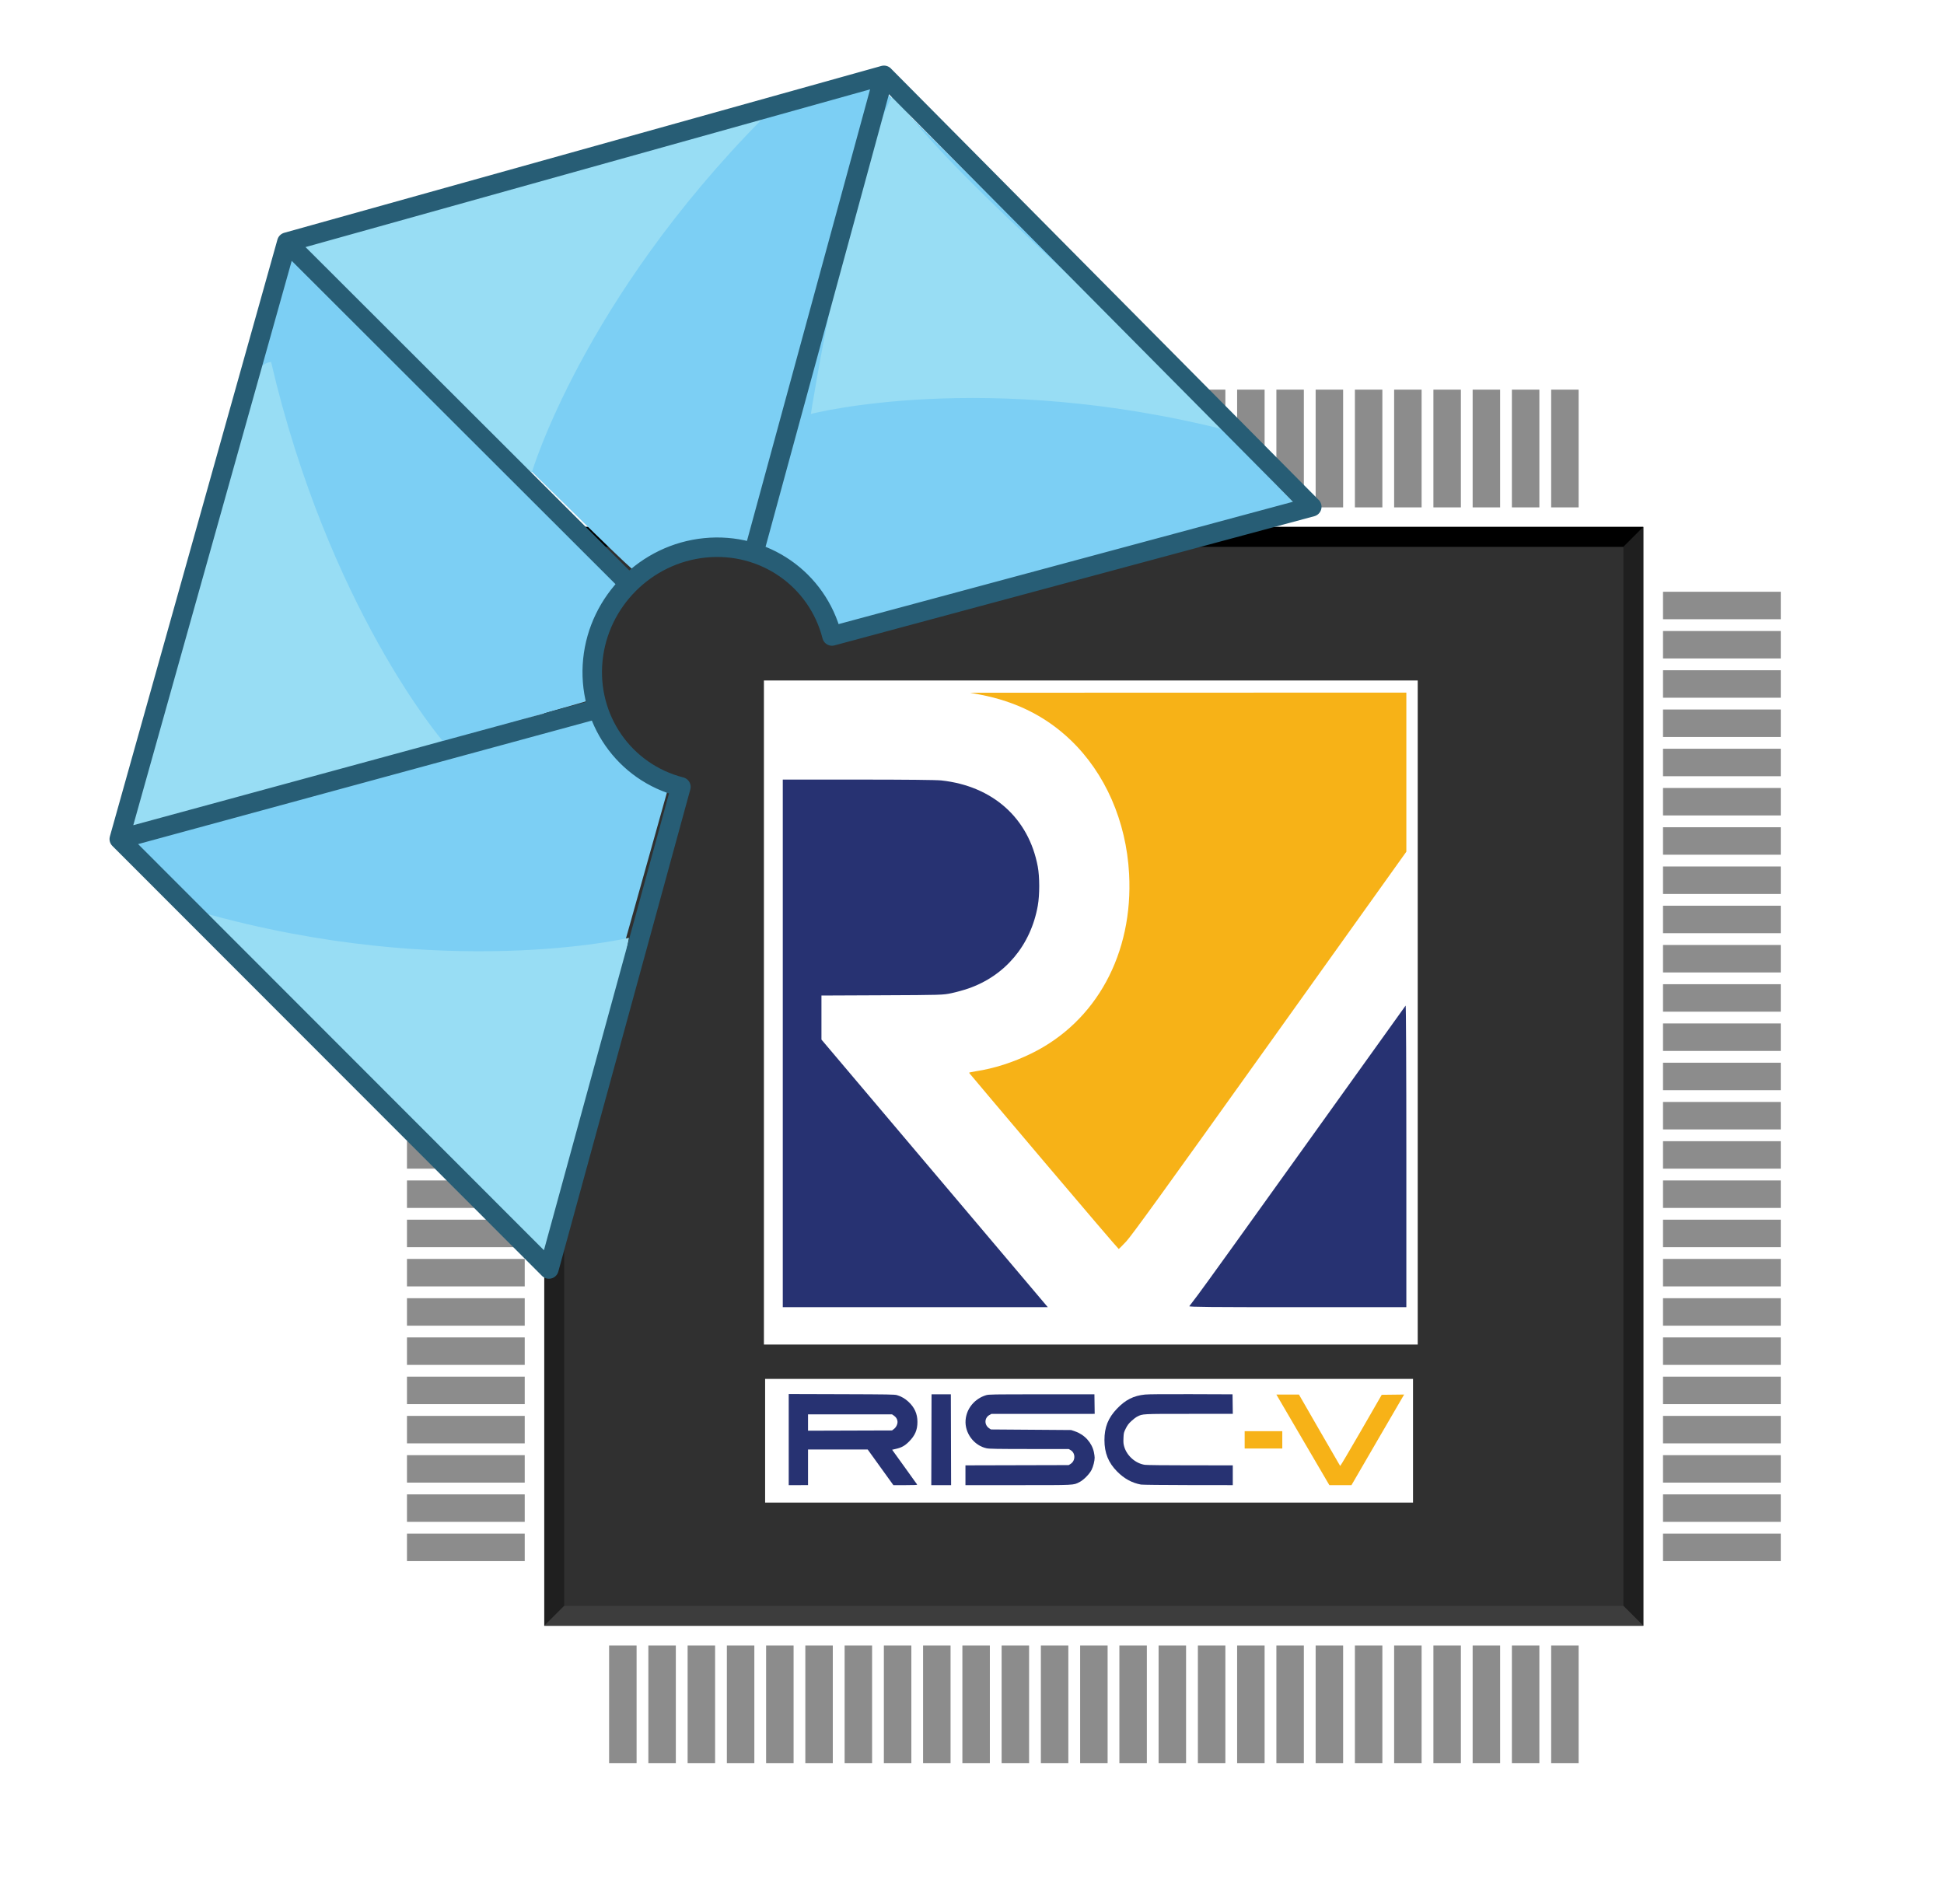 <?xml version="1.0" encoding="UTF-8" standalone="no"?>
<svg
   xmlns:dc="http://purl.org/dc/elements/1.1/"
   xmlns:cc="http://creativecommons.org/ns#"
   xmlns:rdf="http://www.w3.org/1999/02/22-rdf-syntax-ns#"
   xmlns:svg="http://www.w3.org/2000/svg"
   xmlns="http://www.w3.org/2000/svg"
   xmlns:xlink="http://www.w3.org/1999/xlink"
   xmlns:sodipodi="http://sodipodi.sourceforge.net/DTD/sodipodi-0.dtd"
   xmlns:inkscape="http://www.inkscape.org/namespaces/inkscape"
   width="676.82mm"
   height="663.071mm"
   viewBox="0 0 676.82 663.071"
   version="1.1"
   id="svg3673"
   inkscape:version="1.0alpha (9dee831, 2019-01-15)"
   sodipodi:docname="project-logo.svg">
  <defs
     id="defs3667">
    <filter
       style="color-interpolation-filters:sRGB"
       id="Gaussian_Blur-3-7">
      <feGaussianBlur
         in="SourceGraphic"
         stdDeviation="1.5"
         id="feGaussianBlur6-6-4" />
    </filter>
    <linearGradient
       gradientTransform="matrix(0.62,0.784,0.784,-0.62,-212.633,-291.693)"
       gradientUnits="userSpaceOnUse"
       id="SVGID_1_"
       y2="-48"
       x2="419.625"
       y1="-48"
       x1="415.87">
      <stop
         offset="0.06"
         style="stop-color:#a8aea4;stop-opacity:1"
         id="stop16" />
      <stop
         offset="0.161"
         style="stop-color:#1e251d;stop-opacity:1"
         id="stop18" />
      <stop
         offset="0.282"
         style="stop-color:#4f564f;stop-opacity:1"
         id="stop20" />
      <stop
         offset="0.287"
         style="stop-color:#474e48;stop-opacity:1"
         id="stop22" />
      <stop
         offset="0.308"
         style="stop-color:#262e2b;stop-opacity:1"
         id="stop24" />
      <stop
         offset="0.327"
         style="stop-color:#111a19;stop-opacity:1"
         id="stop26" />
      <stop
         offset="0.339"
         style="stop-color:#0a1312;stop-opacity:1"
         id="stop28" />
      <stop
         offset="0.386"
         style="stop-color:#0a1312;stop-opacity:1"
         id="stop30" />
      <stop
         offset="0.44"
         style="stop-color:#4a5050;stop-opacity:1"
         id="stop32" />
      <stop
         offset="0.497"
         style="stop-color:#a7a898;stop-opacity:1"
         id="stop34" />
      <stop
         offset="0.55"
         style="stop-color:#636b6b;stop-opacity:1"
         id="stop36" />
      <stop
         offset="0.627"
         style="stop-color:#8f9491;stop-opacity:1"
         id="stop38" />
      <stop
         offset="0.896"
         style="stop-color:#4a524f;stop-opacity:1"
         id="stop40" />
      <stop
         offset="1"
         style="stop-color:#b3bab3;stop-opacity:1"
         id="stop42" />
    </linearGradient>
    <linearGradient
       gradientTransform="matrix(0.62,0.784,0.784,-0.62,-212.633,-291.693)"
       gradientUnits="userSpaceOnUse"
       id="SVGID_2_"
       y2="-35.16"
       x2="419.93"
       y1="-35.16"
       x1="415.704">
      <stop
         offset="0.161"
         style="stop-color:#a8aea4;stop-opacity:1"
         id="stop50" />
      <stop
         offset="0.211"
         style="stop-color:#1e251d;stop-opacity:1"
         id="stop52" />
      <stop
         offset="0.282"
         style="stop-color:#4f564f;stop-opacity:1"
         id="stop54" />
      <stop
         offset="0.285"
         style="stop-color:#555b55;stop-opacity:1"
         id="stop56" />
      <stop
         offset="0.322"
         style="stop-color:#8f958f;stop-opacity:1"
         id="stop58" />
      <stop
         offset="0.355"
         style="stop-color:#bec2bd;stop-opacity:1"
         id="stop60" />
      <stop
         offset="0.385"
         style="stop-color:#dfe2de;stop-opacity:1"
         id="stop62" />
      <stop
         offset="0.41"
         style="stop-color:#f4f6f3;stop-opacity:1"
         id="stop64" />
      <stop
         offset="0.426"
         style="stop-color:#fbfdfa;stop-opacity:1"
         id="stop66" />
      <stop
         offset="0.735"
         style="stop-color:#fbfdfa;stop-opacity:1"
         id="stop68" />
      <stop
         offset="0.782"
         style="stop-color:#3c454a;stop-opacity:1"
         id="stop70" />
      <stop
         offset="0.846"
         style="stop-color:#454e53;stop-opacity:1"
         id="stop72" />
      <stop
         offset="1"
         style="stop-color:#b3bab3;stop-opacity:1"
         id="stop74" />
    </linearGradient>
    <linearGradient
       gradientTransform="matrix(0.62,0.784,0.784,-0.62,-212.633,-291.693)"
       gradientUnits="userSpaceOnUse"
       id="SVGID_12_"
       y2="-22.33"
       x2="420.272"
       y1="-22.33"
       x1="415.025">
      <stop
         offset="0"
         style="stop-color:#1e251d;stop-opacity:1"
         id="stop231" />
      <stop
         offset="0.305"
         style="stop-color:#0a1312;stop-opacity:1"
         id="stop233" />
      <stop
         offset="0.554"
         style="stop-color:#262624;stop-opacity:1"
         id="stop235" />
      <stop
         offset="0.789"
         style="stop-color:#101616;stop-opacity:1"
         id="stop237" />
      <stop
         offset="0.876"
         style="stop-color:#232927;stop-opacity:1"
         id="stop239" />
      <stop
         offset="0.983"
         style="stop-color:#0a1312;stop-opacity:1"
         id="stop241" />
    </linearGradient>
    <filter
       style="color-interpolation-filters:sRGB"
       id="filter3510">
      <feGaussianBlur
         in="SourceGraphic"
         stdDeviation="1.5"
         id="feGaussianBlur3508" />
    </filter>
    <linearGradient
       gradientTransform="matrix(0.61,-0.792,-0.792,-0.61,-302.715,-51.802)"
       gradientUnits="userSpaceOnUse"
       xlink:href="#SVGID_15_"
       id="linearGradient3761-1-5"
       y2="-350.8"
       x2="143.864"
       y1="-350.8"
       x1="140.864" />
    <linearGradient
       gradientTransform="matrix(0.61,-0.792,-0.792,-0.61,-302.715,-51.802)"
       gradientUnits="userSpaceOnUse"
       id="SVGID_15_"
       y2="-350.8"
       x2="143.864"
       y1="-350.8"
       x1="140.864">
      <stop
         offset="0"
         style="stop-color:#3b413d;stop-opacity:1"
         id="stop290" />
      <stop
         offset="0.154"
         style="stop-color:#0a1312;stop-opacity:1"
         id="stop292" />
      <stop
         offset="0.423"
         style="stop-color:#0a1312;stop-opacity:1"
         id="stop294" />
      <stop
         offset="0.493"
         style="stop-color:#4a5050;stop-opacity:1"
         id="stop296" />
      <stop
         offset="0.638"
         style="stop-color:#494f4f;stop-opacity:1"
         id="stop298" />
      <stop
         offset="0.708"
         style="stop-color:#232927;stop-opacity:1"
         id="stop300" />
      <stop
         offset="0.859"
         style="stop-color:#0d1311;stop-opacity:1"
         id="stop302" />
      <stop
         offset="1"
         style="stop-color:#2d332f;stop-opacity:1"
         id="stop304" />
    </linearGradient>
    <linearGradient
       gradientTransform="matrix(0.61,-0.792,-0.792,-0.61,-302.715,-51.802)"
       gradientUnits="userSpaceOnUse"
       xlink:href="#SVGID_16_"
       id="linearGradient3763-4-2"
       y2="-349.306"
       x2="143.739"
       y1="-349.306"
       x1="140.748" />
    <linearGradient
       gradientTransform="matrix(0.61,-0.792,-0.792,-0.61,-302.715,-51.802)"
       gradientUnits="userSpaceOnUse"
       id="SVGID_16_"
       y2="-349.306"
       x2="143.739"
       y1="-349.306"
       x1="140.748">
      <stop
         offset="0.097"
         style="stop-color:#a8aeab;stop-opacity:1"
         id="stop310" />
      <stop
         offset="0.154"
         style="stop-color:#1e2524;stop-opacity:1"
         id="stop312" />
      <stop
         offset="0.282"
         style="stop-color:#4f5654;stop-opacity:1"
         id="stop314" />
      <stop
         offset="0.285"
         style="stop-color:#555b59;stop-opacity:1"
         id="stop316" />
      <stop
         offset="0.322"
         style="stop-color:#8f9592;stop-opacity:1"
         id="stop318" />
      <stop
         offset="0.355"
         style="stop-color:#bec2bf;stop-opacity:1"
         id="stop320" />
      <stop
         offset="0.385"
         style="stop-color:#dfe2df;stop-opacity:1"
         id="stop322" />
      <stop
         offset="0.41"
         style="stop-color:#f4f6f3;stop-opacity:1"
         id="stop324" />
      <stop
         offset="0.426"
         style="stop-color:#fbfdfa;stop-opacity:1"
         id="stop326" />
      <stop
         offset="0.634"
         style="stop-color:#fbfdfa;stop-opacity:1"
         id="stop328" />
      <stop
         offset="0.705"
         style="stop-color:#000000;stop-opacity:1"
         id="stop330" />
      <stop
         offset="0.812"
         style="stop-color:#454e53;stop-opacity:1"
         id="stop332" />
      <stop
         offset="0.869"
         style="stop-color:#000000;stop-opacity:1"
         id="stop334" />
      <stop
         offset="0.909"
         style="stop-color:#a3a39c;stop-opacity:1"
         id="stop336" />
    </linearGradient>
    <linearGradient
       gradientTransform="matrix(0.61,-0.792,-0.792,-0.61,-302.715,-51.802)"
       gradientUnits="userSpaceOnUse"
       xlink:href="#SVGID_17_"
       id="linearGradient3765-4-2"
       y2="-348.452"
       x2="143.968"
       y1="-348.452"
       x1="140.741" />
    <linearGradient
       gradientTransform="matrix(0.61,-0.792,-0.792,-0.61,-302.715,-51.802)"
       gradientUnits="userSpaceOnUse"
       id="SVGID_17_"
       y2="-348.452"
       x2="143.968"
       y1="-348.452"
       x1="140.741">
      <stop
         offset="0.097"
         style="stop-color:#a8aeab;stop-opacity:1"
         id="stop341" />
      <stop
         offset="0.154"
         style="stop-color:#1e2524;stop-opacity:1"
         id="stop343" />
      <stop
         offset="0.282"
         style="stop-color:#4f5654;stop-opacity:1"
         id="stop345" />
      <stop
         offset="0.285"
         style="stop-color:#555b59;stop-opacity:1"
         id="stop347" />
      <stop
         offset="0.322"
         style="stop-color:#8f9592;stop-opacity:1"
         id="stop349" />
      <stop
         offset="0.355"
         style="stop-color:#bec2bf;stop-opacity:1"
         id="stop351" />
      <stop
         offset="0.385"
         style="stop-color:#dfe2df;stop-opacity:1"
         id="stop353" />
      <stop
         offset="0.41"
         style="stop-color:#f4f6f3;stop-opacity:1"
         id="stop355" />
      <stop
         offset="0.426"
         style="stop-color:#fbfdfa;stop-opacity:1"
         id="stop357" />
      <stop
         offset="0.634"
         style="stop-color:#fbfdfa;stop-opacity:1"
         id="stop359" />
      <stop
         offset="0.705"
         style="stop-color:#000000;stop-opacity:1"
         id="stop361" />
      <stop
         offset="0.812"
         style="stop-color:#454e53;stop-opacity:1"
         id="stop363" />
      <stop
         offset="0.869"
         style="stop-color:#000000;stop-opacity:1"
         id="stop365" />
      <stop
         offset="0.909"
         style="stop-color:#a3a39c;stop-opacity:1"
         id="stop367" />
    </linearGradient>
    <linearGradient
       gradientTransform="matrix(0.61,-0.792,-0.792,-0.61,-302.715,-51.802)"
       gradientUnits="userSpaceOnUse"
       xlink:href="#SVGID_18_"
       id="linearGradient3767-4-8"
       y2="-350.12"
       x2="143.968"
       y1="-350.12"
       x1="140.743" />
    <linearGradient
       gradientTransform="matrix(0.61,-0.792,-0.792,-0.61,-302.715,-51.802)"
       gradientUnits="userSpaceOnUse"
       id="SVGID_18_"
       y2="-350.12"
       x2="143.968"
       y1="-350.12"
       x1="140.743">
      <stop
         offset="0.097"
         style="stop-color:#a8aeab;stop-opacity:1"
         id="stop372" />
      <stop
         offset="0.154"
         style="stop-color:#1e2524;stop-opacity:1"
         id="stop374" />
      <stop
         offset="0.282"
         style="stop-color:#4f5654;stop-opacity:1"
         id="stop376" />
      <stop
         offset="0.285"
         style="stop-color:#555b59;stop-opacity:1"
         id="stop378" />
      <stop
         offset="0.322"
         style="stop-color:#8f9592;stop-opacity:1"
         id="stop380" />
      <stop
         offset="0.355"
         style="stop-color:#bec2bf;stop-opacity:1"
         id="stop382" />
      <stop
         offset="0.385"
         style="stop-color:#dfe2df;stop-opacity:1"
         id="stop384" />
      <stop
         offset="0.41"
         style="stop-color:#f4f6f3;stop-opacity:1"
         id="stop386" />
      <stop
         offset="0.426"
         style="stop-color:#fbfdfa;stop-opacity:1"
         id="stop388" />
      <stop
         offset="0.634"
         style="stop-color:#fbfdfa;stop-opacity:1"
         id="stop390" />
      <stop
         offset="0.705"
         style="stop-color:#000000;stop-opacity:1"
         id="stop392" />
      <stop
         offset="0.812"
         style="stop-color:#454e53;stop-opacity:1"
         id="stop394" />
      <stop
         offset="0.869"
         style="stop-color:#000000;stop-opacity:1"
         id="stop396" />
      <stop
         offset="0.909"
         style="stop-color:#a3a39c;stop-opacity:1"
         id="stop398" />
    </linearGradient>
    <linearGradient
       gradientTransform="matrix(0.61,-0.792,-0.792,-0.61,-302.715,-51.802)"
       gradientUnits="userSpaceOnUse"
       id="SVGID_19_"
       y2="-376.595"
       x2="144.066"
       y1="-376.595"
       x1="140.255">
      <stop
         offset="0.06"
         style="stop-color:#a8aea4;stop-opacity:1"
         id="stop404" />
      <stop
         offset="0.161"
         style="stop-color:#1e2521;stop-opacity:1"
         id="stop406" />
      <stop
         offset="0.282"
         style="stop-color:#4f5654;stop-opacity:1"
         id="stop408" />
      <stop
         offset="0.287"
         style="stop-color:#474e4c;stop-opacity:1"
         id="stop410" />
      <stop
         offset="0.308"
         style="stop-color:#262e2d;stop-opacity:1"
         id="stop412" />
      <stop
         offset="0.327"
         style="stop-color:#111a19;stop-opacity:1"
         id="stop414" />
      <stop
         offset="0.339"
         style="stop-color:#0a1312;stop-opacity:1"
         id="stop416" />
      <stop
         offset="0.386"
         style="stop-color:#0a1312;stop-opacity:1"
         id="stop418" />
      <stop
         offset="0.416"
         style="stop-color:#4a5050;stop-opacity:1"
         id="stop420" />
      <stop
         offset="0.456"
         style="stop-color:#ffffff;stop-opacity:1"
         id="stop422" />
      <stop
         offset="0.52"
         style="stop-color:#ffffff;stop-opacity:1"
         id="stop424" />
      <stop
         offset="0.557"
         style="stop-color:#4a5050;stop-opacity:1"
         id="stop426" />
      <stop
         offset="0.668"
         style="stop-color:#101616;stop-opacity:1"
         id="stop428" />
      <stop
         offset="0.755"
         style="stop-color:#4a5259;stop-opacity:1"
         id="stop430" />
      <stop
         offset="0.832"
         style="stop-color:#101616;stop-opacity:1"
         id="stop432" />
    </linearGradient>
    <linearGradient
       gradientTransform="matrix(0.61,-0.792,-0.792,-0.61,-302.715,-51.802)"
       gradientUnits="userSpaceOnUse"
       id="SVGID_20_"
       y2="-361.778"
       x2="144.52"
       y1="-361.778"
       x1="139.971">
      <stop
         offset="0.097"
         style="stop-color:#a8aeab;stop-opacity:1"
         id="stop442" />
      <stop
         offset="0.154"
         style="stop-color:#1e2524;stop-opacity:1"
         id="stop444" />
      <stop
         offset="0.282"
         style="stop-color:#4f5654;stop-opacity:1"
         id="stop446" />
      <stop
         offset="0.285"
         style="stop-color:#555b59;stop-opacity:1"
         id="stop448" />
      <stop
         offset="0.322"
         style="stop-color:#8f9592;stop-opacity:1"
         id="stop450" />
      <stop
         offset="0.355"
         style="stop-color:#bec2bf;stop-opacity:1"
         id="stop452" />
      <stop
         offset="0.385"
         style="stop-color:#dfe2df;stop-opacity:1"
         id="stop454" />
      <stop
         offset="0.41"
         style="stop-color:#f4f6f3;stop-opacity:1"
         id="stop456" />
      <stop
         offset="0.426"
         style="stop-color:#fbfdfa;stop-opacity:1"
         id="stop458" />
      <stop
         offset="0.634"
         style="stop-color:#fbfdfa;stop-opacity:1"
         id="stop460" />
      <stop
         offset="0.705"
         style="stop-color:#000000;stop-opacity:1"
         id="stop462" />
      <stop
         offset="0.812"
         style="stop-color:#454e53;stop-opacity:1"
         id="stop464" />
      <stop
         offset="0.869"
         style="stop-color:#000000;stop-opacity:1"
         id="stop466" />
      <stop
         offset="0.909"
         style="stop-color:#a3a39c;stop-opacity:1"
         id="stop468" />
    </linearGradient>
    <linearGradient
       gradientTransform="matrix(0.61,-0.792,-0.792,-0.61,-302.715,-51.802)"
       gradientUnits="userSpaceOnUse"
       id="SVGID_29_"
       y2="-354.989"
       x2="144.201"
       y1="-353.076"
       x1="144.201">
      <stop
         offset="0"
         style="stop-color:#1e2524;stop-opacity:1"
         id="stop634" />
      <stop
         offset="0.282"
         style="stop-color:#4f5654;stop-opacity:1"
         id="stop636" />
      <stop
         offset="0.285"
         style="stop-color:#555b59;stop-opacity:1"
         id="stop638" />
      <stop
         offset="0.322"
         style="stop-color:#8f9592;stop-opacity:1"
         id="stop640" />
      <stop
         offset="0.355"
         style="stop-color:#bec2bf;stop-opacity:1"
         id="stop642" />
      <stop
         offset="0.385"
         style="stop-color:#dfe2df;stop-opacity:1"
         id="stop644" />
      <stop
         offset="0.41"
         style="stop-color:#f4f6f3;stop-opacity:1"
         id="stop646" />
      <stop
         offset="0.426"
         style="stop-color:#fbfdfa;stop-opacity:1"
         id="stop648" />
      <stop
         offset="0.634"
         style="stop-color:#fbfdfa;stop-opacity:1"
         id="stop650" />
      <stop
         offset="0.705"
         style="stop-color:#000000;stop-opacity:1"
         id="stop652" />
    </linearGradient>
    <radialGradient
       gradientTransform="matrix(2.466,-3.203,-3.203,-2.466,-871.241,-525.69)"
       gradientUnits="userSpaceOnUse"
       xlink:href="#SVGID_30_-7-0"
       id="radialGradient4075-6-6"
       r="0.21"
       cy="-351.882"
       cx="143.079" />
    <radialGradient
       gradientTransform="matrix(0.61,-0.792,-0.792,-0.61,-302.715,-51.802)"
       gradientUnits="userSpaceOnUse"
       id="SVGID_30_-7-0"
       r="0.21"
       cy="-351.882"
       cx="143.079">
      <stop
         offset="0"
         style="stop-color:#b3bab3;stop-opacity:1"
         id="stop667-3-2" />
      <stop
         offset="1"
         style="stop-color:#262626;stop-opacity:1"
         id="stop669-6-7" />
    </radialGradient>
    <radialGradient
       gradientTransform="matrix(2.466,-3.203,-3.203,-2.466,-871.241,-525.69)"
       gradientUnits="userSpaceOnUse"
       xlink:href="#SVGID_31_-6-1"
       id="radialGradient4077-5-6"
       r="0.164"
       cy="-352.379"
       cx="143.041" />
    <radialGradient
       gradientTransform="matrix(0.61,-0.792,-0.792,-0.61,-302.715,-51.802)"
       gradientUnits="userSpaceOnUse"
       id="SVGID_31_-6-1"
       r="0.164"
       cy="-352.379"
       cx="143.041">
      <stop
         offset="0"
         style="stop-color:#b3bab3;stop-opacity:1"
         id="stop674-3-3" />
      <stop
         offset="1"
         style="stop-color:#262626;stop-opacity:1"
         id="stop676-9-2" />
    </radialGradient>
  </defs>
  <sodipodi:namedview
     id="base"
     pagecolor="#ffffff"
     bordercolor="#666666"
     borderopacity="1.0"
     inkscape:pageopacity="0.0"
     inkscape:pageshadow="2"
     inkscape:zoom="0.175"
     inkscape:cx="818.42059"
     inkscape:cy="1053.9874"
     inkscape:document-units="mm"
     inkscape:current-layer="layer1"
     showgrid="false"
     fit-margin-top="0"
     fit-margin-left="0"
     fit-margin-right="0"
     fit-margin-bottom="0"
     inkscape:window-width="1853"
     inkscape:window-height="1025"
     inkscape:window-x="67"
     inkscape:window-y="1051"
     inkscape:window-maximized="1"
     inkscape:snap-global="false"
     inkscape:document-rotation="0" />
  <g
     inkscape:groupmode="layer"
     id="layer2"
     inkscape:label="back"
     transform="translate(407.075,172.683)"
     style="display:inline">
    <rect
       inkscape:export-ydpi="90"
       inkscape:export-xdpi="90"
       inkscape:export-filename="/home/obijuan/develop/RISC-V-FPGA/wiki/project-logo.png"
       style="opacity:1;fill:#ffffff;fill-opacity:1;stroke:none;stroke-width:2.21;stroke-linecap:round;stroke-linejoin:round;stroke-miterlimit:4;stroke-dasharray:none;stroke-dashoffset:0;stroke-opacity:1"
       id="rect1829"
       width="676.82"
       height="663.071"
       x="-407.075"
       y="-172.683" />
  </g>
  <g
     inkscape:label="Layer 1"
     inkscape:groupmode="layer"
     id="layer1"
     transform="translate(363.271,79.982)">
    <g
       inkscape:export-ydpi="90"
       inkscape:export-xdpi="90"
       inkscape:export-filename="/home/obijuan/develop/RISC-V-FPGA/wiki/project-logo.png"
       style="opacity:1;stroke-width:0;stop-opacity:1"
       id="g420"
       transform="matrix(0,19.284,-19.284,0,501.579,-189.206)">
      <g
         style="stroke-width:0"
         id="g418"
         transform="matrix(0.5,0,0,0.5,12.55,12.55)">
        <g
           style="stroke-width:0"
           id="g8"
           transform="rotate(180,47.781,8.09)">
          <rect
             style="fill:#8c8c8c;stroke:none;stroke-width:0"
             id="rect6"
             height="0.992"
             y="7.594"
             x="45.655"
             width="4.252" />
        </g>
        <g
           style="stroke-width:0"
           id="g12"
           transform="rotate(180,47.781,9.508)">
          <rect
             style="fill:#8c8c8c;stroke:none;stroke-width:0"
             id="rect10"
             height="0.992"
             y="9.012"
             x="45.655"
             width="4.252" />
        </g>
        <g
           style="stroke-width:0"
           id="g16"
           transform="rotate(180,47.781,10.925)">
          <rect
             style="fill:#8c8c8c;stroke:none;stroke-width:0"
             id="rect14"
             height="0.992"
             y="10.429"
             x="45.655"
             width="4.252" />
        </g>
        <g
           style="stroke-width:0"
           id="g20"
           transform="rotate(180,47.781,12.342)">
          <rect
             style="fill:#8c8c8c;stroke:none;stroke-width:0"
             id="rect18"
             height="0.992"
             y="11.846"
             x="45.655"
             width="4.252" />
        </g>
        <g
           style="stroke-width:0"
           id="g24"
           transform="rotate(180,47.781,13.76)">
          <rect
             style="fill:#8c8c8c;stroke:none;stroke-width:0"
             id="rect22"
             height="0.992"
             y="13.264"
             x="45.655"
             width="4.252" />
        </g>
        <g
           style="stroke-width:0"
           id="g28"
           transform="rotate(180,47.781,15.177)">
          <rect
             style="fill:#8c8c8c;stroke:none;stroke-width:0"
             id="rect26"
             height="0.992"
             y="14.681"
             x="45.655"
             width="4.252" />
        </g>
        <g
           style="stroke-width:0"
           id="g32"
           transform="rotate(180,47.781,16.594)">
          <rect
             style="fill:#8c8c8c;stroke:none;stroke-width:0"
             id="rect30"
             height="0.992"
             y="16.098"
             x="45.655"
             width="4.252" />
        </g>
        <g
           style="stroke-width:0"
           id="g36"
           transform="rotate(180,47.781,18.012)">
          <rect
             style="fill:#8c8c8c;stroke:none;stroke-width:0"
             id="rect34"
             height="0.992"
             y="17.516"
             x="45.655"
             width="4.252" />
        </g>
        <g
           style="stroke-width:0"
           id="g40"
           transform="rotate(180,47.781,19.429)">
          <rect
             style="fill:#8c8c8c;stroke:none;stroke-width:0"
             id="rect38"
             height="0.992"
             y="18.933"
             x="45.655"
             width="4.252" />
        </g>
        <g
           style="stroke-width:0"
           id="g44"
           transform="rotate(180,47.781,20.846)">
          <rect
             style="fill:#8c8c8c;stroke:none;stroke-width:0"
             id="rect42"
             height="0.992"
             y="20.35"
             x="45.655"
             width="4.252" />
        </g>
        <g
           style="stroke-width:0"
           id="g48"
           transform="rotate(180,47.781,22.264)">
          <rect
             style="fill:#8c8c8c;stroke:none;stroke-width:0"
             id="rect46"
             height="0.992"
             y="21.767"
             x="45.655"
             width="4.252" />
        </g>
        <g
           style="stroke-width:0"
           id="g52"
           transform="rotate(180,47.781,23.681)">
          <rect
             style="fill:#8c8c8c;stroke:none;stroke-width:0"
             id="rect50"
             height="0.992"
             y="23.185"
             x="45.655"
             width="4.252" />
        </g>
        <g
           style="stroke-width:0"
           id="g56"
           transform="rotate(180,47.781,25.098)">
          <rect
             style="fill:#8c8c8c;stroke:none;stroke-width:0"
             id="rect54"
             height="0.992"
             y="24.602"
             x="45.655"
             width="4.252" />
        </g>
        <g
           style="stroke-width:0"
           id="g60"
           transform="rotate(180,47.781,26.516)">
          <rect
             style="fill:#8c8c8c;stroke:none;stroke-width:0"
             id="rect58"
             height="0.992"
             y="26.02"
             x="45.655"
             width="4.252" />
        </g>
        <g
           style="stroke-width:0"
           id="g64"
           transform="rotate(180,47.781,27.933)">
          <rect
             style="fill:#8c8c8c;stroke:none;stroke-width:0"
             id="rect62"
             height="0.992"
             y="27.437"
             x="45.655"
             width="4.252" />
        </g>
        <g
           style="stroke-width:0"
           id="g68"
           transform="rotate(180,47.781,29.35)">
          <rect
             style="fill:#8c8c8c;stroke:none;stroke-width:0"
             id="rect66"
             height="0.992"
             y="28.854"
             x="45.655"
             width="4.252" />
        </g>
        <g
           style="stroke-width:0"
           id="g72"
           transform="rotate(180,47.781,30.768)">
          <rect
             style="fill:#8c8c8c;stroke:none;stroke-width:0"
             id="rect70"
             height="0.992"
             y="30.271"
             x="45.655"
             width="4.252" />
        </g>
        <g
           style="stroke-width:0"
           id="g76"
           transform="rotate(180,47.781,32.185)">
          <rect
             style="fill:#8c8c8c;stroke:none;stroke-width:0"
             id="rect74"
             height="0.992"
             y="31.689"
             x="45.655"
             width="4.252" />
        </g>
        <g
           style="stroke-width:0"
           id="g80"
           transform="rotate(180,47.781,33.602)">
          <rect
             style="fill:#8c8c8c;stroke:none;stroke-width:0"
             id="rect78"
             height="0.992"
             y="33.106"
             x="45.655"
             width="4.252" />
        </g>
        <g
           style="stroke-width:0"
           id="g84"
           transform="rotate(180,47.781,35.02)">
          <rect
             style="fill:#8c8c8c;stroke:none;stroke-width:0"
             id="rect82"
             height="0.992"
             y="34.523"
             x="45.655"
             width="4.252" />
        </g>
        <g
           style="stroke-width:0"
           id="g88"
           transform="rotate(180,47.781,36.437)">
          <rect
             style="fill:#8c8c8c;stroke:none;stroke-width:0"
             id="rect86"
             height="0.992"
             y="35.941"
             x="45.655"
             width="4.252" />
        </g>
        <g
           style="stroke-width:0"
           id="g92"
           transform="rotate(180,47.781,37.854)">
          <rect
             style="fill:#8c8c8c;stroke:none;stroke-width:0"
             id="rect90"
             height="0.992"
             y="37.358"
             x="45.655"
             width="4.252" />
        </g>
        <g
           style="stroke-width:0"
           id="g96"
           transform="rotate(180,47.781,39.271)">
          <rect
             style="fill:#8c8c8c;stroke:none;stroke-width:0"
             id="rect94"
             height="0.992"
             y="38.775"
             x="45.655"
             width="4.252" />
        </g>
        <g
           style="stroke-width:0"
           id="g100"
           transform="rotate(180,47.781,40.689)">
          <rect
             style="fill:#8c8c8c;stroke:none;stroke-width:0"
             id="rect98"
             height="0.992"
             y="40.193"
             x="45.655"
             width="4.252" />
        </g>
        <g
           style="stroke-width:0"
           id="g104"
           transform="rotate(180,47.781,42.106)">
          <rect
             style="fill:#8c8c8c;stroke:none;stroke-width:0"
             id="rect102"
             height="0.992"
             y="41.61"
             x="45.655"
             width="4.252" />
        </g>
        <g
           style="stroke-width:0"
           id="g108"
           transform="rotate(180,42.111,47.775)">
          <rect
             style="fill:#8c8c8c;stroke:none;stroke-width:0"
             id="rect106"
             height="4.252"
             y="45.649"
             x="41.615"
             width="0.992" />
        </g>
        <g
           style="stroke-width:0"
           id="g112"
           transform="rotate(180,40.694,47.775)">
          <rect
             style="fill:#8c8c8c;stroke:none;stroke-width:0"
             id="rect110"
             height="4.252"
             y="45.649"
             x="40.198"
             width="0.992" />
        </g>
        <g
           style="stroke-width:0"
           id="g116"
           transform="rotate(180,39.277,47.775)">
          <rect
             style="fill:#8c8c8c;stroke:none;stroke-width:0"
             id="rect114"
             height="4.252"
             y="45.649"
             x="38.781"
             width="0.992" />
        </g>
        <g
           style="stroke-width:0"
           id="g120"
           transform="rotate(180,37.859,47.775)">
          <rect
             style="fill:#8c8c8c;stroke:none;stroke-width:0"
             id="rect118"
             height="4.252"
             y="45.649"
             x="37.363"
             width="0.992" />
        </g>
        <g
           style="stroke-width:0"
           id="g124"
           transform="rotate(180,36.442,47.775)">
          <rect
             style="fill:#8c8c8c;stroke:none;stroke-width:0"
             id="rect122"
             height="4.252"
             y="45.649"
             x="35.946"
             width="0.992" />
        </g>
        <g
           style="stroke-width:0"
           id="g128"
           transform="rotate(180,35.025,47.775)">
          <rect
             style="fill:#8c8c8c;stroke:none;stroke-width:0"
             id="rect126"
             height="4.252"
             y="45.649"
             x="34.529"
             width="0.992" />
        </g>
        <g
           style="stroke-width:0"
           id="g132"
           transform="rotate(180,33.608,47.775)">
          <rect
             style="fill:#8c8c8c;stroke:none;stroke-width:0"
             id="rect130"
             height="4.252"
             y="45.649"
             x="33.111"
             width="0.992" />
        </g>
        <g
           style="stroke-width:0"
           id="g136"
           transform="rotate(180,32.19,47.775)">
          <rect
             style="fill:#8c8c8c;stroke:none;stroke-width:0"
             id="rect134"
             height="4.252"
             y="45.649"
             x="31.694"
             width="0.992" />
        </g>
        <g
           style="stroke-width:0"
           id="g140"
           transform="rotate(180,30.773,47.775)">
          <rect
             style="fill:#8c8c8c;stroke:none;stroke-width:0"
             id="rect138"
             height="4.252"
             y="45.649"
             x="30.277"
             width="0.992" />
        </g>
        <g
           style="stroke-width:0"
           id="g144"
           transform="rotate(180,29.356,47.775)">
          <rect
             style="fill:#8c8c8c;stroke:none;stroke-width:0"
             id="rect142"
             height="4.252"
             y="45.649"
             x="28.86"
             width="0.992" />
        </g>
        <g
           style="stroke-width:0"
           id="g148"
           transform="rotate(180,27.938,47.775)">
          <rect
             style="fill:#8c8c8c;stroke:none;stroke-width:0"
             id="rect146"
             height="4.252"
             y="45.649"
             x="27.442"
             width="0.992" />
        </g>
        <g
           style="stroke-width:0"
           id="g152"
           transform="rotate(180,26.521,47.775)">
          <rect
             style="fill:#8c8c8c;stroke:none;stroke-width:0"
             id="rect150"
             height="4.252"
             y="45.649"
             x="26.025"
             width="0.992" />
        </g>
        <g
           style="stroke-width:0"
           id="g156"
           transform="rotate(180,25.104,47.775)">
          <rect
             style="fill:#8c8c8c;stroke:none;stroke-width:0"
             id="rect154"
             height="4.252"
             y="45.649"
             x="24.608"
             width="0.992" />
        </g>
        <g
           style="stroke-width:0"
           id="g160"
           transform="rotate(180,23.686,47.775)">
          <rect
             style="fill:#8c8c8c;stroke:none;stroke-width:0"
             id="rect158"
             height="4.252"
             y="45.649"
             x="23.19"
             width="0.992" />
        </g>
        <g
           style="stroke-width:0"
           id="g164"
           transform="rotate(180,22.269,47.775)">
          <rect
             style="fill:#8c8c8c;stroke:none;stroke-width:0"
             id="rect162"
             height="4.252"
             y="45.649"
             x="21.773"
             width="0.992" />
        </g>
        <g
           style="stroke-width:0"
           id="g168"
           transform="rotate(180,20.852,47.775)">
          <rect
             style="fill:#8c8c8c;stroke:none;stroke-width:0"
             id="rect166"
             height="4.252"
             y="45.649"
             x="20.356"
             width="0.992" />
        </g>
        <g
           style="stroke-width:0"
           id="g172"
           transform="rotate(180,19.434,47.775)">
          <rect
             style="fill:#8c8c8c;stroke:none;stroke-width:0"
             id="rect170"
             height="4.252"
             y="45.649"
             x="18.938"
             width="0.992" />
        </g>
        <g
           style="stroke-width:0"
           id="g176"
           transform="rotate(180,18.017,47.775)">
          <rect
             style="fill:#8c8c8c;stroke:none;stroke-width:0"
             id="rect174"
             height="4.252"
             y="45.649"
             x="17.521"
             width="0.992" />
        </g>
        <g
           style="stroke-width:0"
           id="g180"
           transform="rotate(180,16.6,47.775)">
          <rect
             style="fill:#8c8c8c;stroke:none;stroke-width:0"
             id="rect178"
             height="4.252"
             y="45.649"
             x="16.104"
             width="0.992" />
        </g>
        <g
           style="stroke-width:0"
           id="g184"
           transform="rotate(180,15.182,47.775)">
          <rect
             style="fill:#8c8c8c;stroke:none;stroke-width:0"
             id="rect182"
             height="4.252"
             y="45.649"
             x="14.686"
             width="0.992" />
        </g>
        <g
           style="stroke-width:0"
           id="g188"
           transform="rotate(180,13.765,47.775)">
          <rect
             style="fill:#8c8c8c;stroke:none;stroke-width:0"
             id="rect186"
             height="4.252"
             y="45.649"
             x="13.269"
             width="0.992" />
        </g>
        <g
           style="stroke-width:0"
           id="g192"
           transform="rotate(180,12.348,47.775)">
          <rect
             style="fill:#8c8c8c;stroke:none;stroke-width:0"
             id="rect190"
             height="4.252"
             y="45.649"
             x="11.852"
             width="0.992" />
        </g>
        <g
           style="stroke-width:0"
           id="g196"
           transform="rotate(180,10.93,47.775)">
          <rect
             style="fill:#8c8c8c;stroke:none;stroke-width:0"
             id="rect194"
             height="4.252"
             y="45.649"
             x="10.434"
             width="0.992" />
        </g>
        <g
           style="stroke-width:0"
           id="g200"
           transform="rotate(180,9.513,47.775)">
          <rect
             style="fill:#8c8c8c;stroke:none;stroke-width:0"
             id="rect198"
             height="4.252"
             y="45.649"
             x="9.017"
             width="0.992" />
        </g>
        <g
           style="stroke-width:0"
           id="g204"
           transform="rotate(180,8.096,47.775)">
          <rect
             style="fill:#8c8c8c;stroke:none;stroke-width:0"
             id="rect202"
             height="4.252"
             y="45.649"
             x="7.6"
             width="0.992" />
        </g>
        <g
           style="stroke-width:0"
           id="g208"
           transform="rotate(180,2.426,42.106)">
          <rect
             style="fill:#8c8c8c;stroke:none;stroke-width:0"
             id="rect206"
             height="0.992"
             y="41.61"
             x="0.3"
             width="4.252" />
        </g>
        <g
           style="stroke-width:0"
           id="g212"
           transform="rotate(180,2.426,40.689)">
          <rect
             style="fill:#8c8c8c;stroke:none;stroke-width:0"
             id="rect210"
             height="0.992"
             y="40.193"
             x="0.3"
             width="4.252" />
        </g>
        <g
           style="stroke-width:0"
           id="g216"
           transform="rotate(180,2.426,39.271)">
          <rect
             style="fill:#8c8c8c;stroke:none;stroke-width:0"
             id="rect214"
             height="0.992"
             y="38.775"
             x="0.3"
             width="4.252" />
        </g>
        <g
           style="stroke-width:0"
           id="g220"
           transform="rotate(180,2.426,37.854)">
          <rect
             style="fill:#8c8c8c;stroke:none;stroke-width:0"
             id="rect218"
             height="0.992"
             y="37.358"
             x="0.3"
             width="4.252" />
        </g>
        <g
           style="stroke-width:0"
           id="g224"
           transform="rotate(180,2.426,36.437)">
          <rect
             style="fill:#8c8c8c;stroke:none;stroke-width:0"
             id="rect222"
             height="0.992"
             y="35.941"
             x="0.3"
             width="4.252" />
        </g>
        <g
           style="stroke-width:0"
           id="g228"
           transform="rotate(180,2.426,35.02)">
          <rect
             style="fill:#8c8c8c;stroke:none;stroke-width:0"
             id="rect226"
             height="0.992"
             y="34.523"
             x="0.3"
             width="4.252" />
        </g>
        <g
           style="stroke-width:0"
           id="g232"
           transform="rotate(180,2.426,33.602)">
          <rect
             style="fill:#8c8c8c;stroke:none;stroke-width:0"
             id="rect230"
             height="0.992"
             y="33.106"
             x="0.3"
             width="4.252" />
        </g>
        <g
           style="stroke-width:0"
           id="g236"
           transform="rotate(180,2.426,32.185)">
          <rect
             style="fill:#8c8c8c;stroke:none;stroke-width:0"
             id="rect234"
             height="0.992"
             y="31.689"
             x="0.3"
             width="4.252" />
        </g>
        <g
           style="stroke-width:0"
           id="g240"
           transform="rotate(180,2.426,30.768)">
          <rect
             style="fill:#8c8c8c;stroke:none;stroke-width:0"
             id="rect238"
             height="0.992"
             y="30.271"
             x="0.3"
             width="4.252" />
        </g>
        <g
           style="stroke-width:0"
           id="g244"
           transform="rotate(180,2.426,29.35)">
          <rect
             style="fill:#8c8c8c;stroke:none;stroke-width:0"
             id="rect242"
             height="0.992"
             y="28.854"
             x="0.3"
             width="4.252" />
        </g>
        <g
           style="stroke-width:0"
           id="g248"
           transform="rotate(180,2.426,27.933)">
          <rect
             style="fill:#8c8c8c;stroke:none;stroke-width:0"
             id="rect246"
             height="0.992"
             y="27.437"
             x="0.3"
             width="4.252" />
        </g>
        <g
           style="stroke-width:0"
           id="g252"
           transform="rotate(180,2.426,26.516)">
          <rect
             style="fill:#8c8c8c;stroke:none;stroke-width:0"
             id="rect250"
             height="0.992"
             y="26.02"
             x="0.3"
             width="4.252" />
        </g>
        <g
           style="stroke-width:0"
           id="g256"
           transform="rotate(180,2.426,25.098)">
          <rect
             style="fill:#8c8c8c;stroke:none;stroke-width:0"
             id="rect254"
             height="0.992"
             y="24.602"
             x="0.3"
             width="4.252" />
        </g>
        <g
           style="stroke-width:0"
           id="g260"
           transform="rotate(180,2.426,23.681)">
          <rect
             style="fill:#8c8c8c;stroke:none;stroke-width:0"
             id="rect258"
             height="0.992"
             y="23.185"
             x="0.3"
             width="4.252" />
        </g>
        <g
           style="stroke-width:0"
           id="g264"
           transform="rotate(180,2.426,22.264)">
          <rect
             style="fill:#8c8c8c;stroke:none;stroke-width:0"
             id="rect262"
             height="0.992"
             y="21.767"
             x="0.3"
             width="4.252" />
        </g>
        <g
           style="stroke-width:0"
           id="g268"
           transform="rotate(180,2.426,20.846)">
          <rect
             style="fill:#8c8c8c;stroke:none;stroke-width:0"
             id="rect266"
             height="0.992"
             y="20.35"
             x="0.3"
             width="4.252" />
        </g>
        <g
           style="stroke-width:0"
           id="g272"
           transform="rotate(180,2.426,19.429)">
          <rect
             style="fill:#8c8c8c;stroke:none;stroke-width:0"
             id="rect270"
             height="0.992"
             y="18.933"
             x="0.3"
             width="4.252" />
        </g>
        <g
           style="stroke-width:0"
           id="g276"
           transform="rotate(180,2.426,18.012)">
          <rect
             style="fill:#8c8c8c;stroke:none;stroke-width:0"
             id="rect274"
             height="0.992"
             y="17.516"
             x="0.3"
             width="4.252" />
        </g>
        <g
           style="stroke-width:0"
           id="g280"
           transform="rotate(180,2.426,16.594)">
          <rect
             style="fill:#8c8c8c;stroke:none;stroke-width:0"
             id="rect278"
             height="0.992"
             y="16.098"
             x="0.3"
             width="4.252" />
        </g>
        <g
           style="stroke-width:0"
           id="g284"
           transform="rotate(180,2.426,15.177)">
          <rect
             style="fill:#8c8c8c;stroke:none;stroke-width:0"
             id="rect282"
             height="0.992"
             y="14.681"
             x="0.3"
             width="4.252" />
        </g>
        <g
           style="stroke-width:0"
           id="g288"
           transform="rotate(180,2.426,13.76)">
          <rect
             style="fill:#8c8c8c;stroke:none;stroke-width:0"
             id="rect286"
             height="0.992"
             y="13.264"
             x="0.3"
             width="4.252" />
        </g>
        <g
           style="stroke-width:0"
           id="g292"
           transform="rotate(180,2.426,12.342)">
          <rect
             style="fill:#8c8c8c;stroke:none;stroke-width:0"
             id="rect290"
             height="0.992"
             y="11.846"
             x="0.3"
             width="4.252" />
        </g>
        <g
           style="stroke-width:0"
           id="g296"
           transform="rotate(180,2.426,10.925)">
          <rect
             style="fill:#8c8c8c;stroke:none;stroke-width:0"
             id="rect294"
             height="0.992"
             y="10.429"
             x="0.3"
             width="4.252" />
        </g>
        <g
           style="stroke-width:0"
           id="g300"
           transform="rotate(180,2.426,9.508)">
          <rect
             style="fill:#8c8c8c;stroke:none;stroke-width:0"
             id="rect298"
             height="0.992"
             y="9.012"
             x="0.3"
             width="4.252" />
        </g>
        <g
           style="stroke-width:0"
           id="g304"
           transform="rotate(180,2.426,8.09)">
          <rect
             style="fill:#8c8c8c;stroke:none;stroke-width:0"
             id="rect302"
             height="0.992"
             y="7.594"
             x="0.3"
             width="4.252" />
        </g>
        <g
           style="stroke-width:0"
           id="g308"
           transform="rotate(180,8.096,2.421)">
          <rect
             style="fill:#8c8c8c;stroke:none;stroke-width:0"
             id="rect306"
             height="4.252"
             y="0.295"
             x="7.6"
             width="0.992" />
        </g>
        <g
           style="stroke-width:0"
           id="g312"
           transform="rotate(180,9.513,2.421)">
          <rect
             style="fill:#8c8c8c;stroke:none;stroke-width:0"
             id="rect310"
             height="4.252"
             y="0.295"
             x="9.017"
             width="0.992" />
        </g>
        <g
           style="stroke-width:0"
           id="g316"
           transform="rotate(180,10.93,2.421)">
          <rect
             style="fill:#8c8c8c;stroke:none;stroke-width:0"
             id="rect314"
             height="4.252"
             y="0.295"
             x="10.434"
             width="0.992" />
        </g>
        <g
           style="stroke-width:0"
           id="g320"
           transform="rotate(180,12.348,2.421)">
          <rect
             style="fill:#8c8c8c;stroke:none;stroke-width:0"
             id="rect318"
             height="4.252"
             y="0.295"
             x="11.852"
             width="0.992" />
        </g>
        <g
           style="stroke-width:0"
           id="g324"
           transform="rotate(180,13.765,2.421)">
          <rect
             style="fill:#8c8c8c;stroke:none;stroke-width:0"
             id="rect322"
             height="4.252"
             y="0.295"
             x="13.269"
             width="0.992" />
        </g>
        <g
           style="stroke-width:0"
           id="g328"
           transform="rotate(180,15.182,2.421)">
          <rect
             style="fill:#8c8c8c;stroke:none;stroke-width:0"
             id="rect326"
             height="4.252"
             y="0.295"
             x="14.686"
             width="0.992" />
        </g>
        <g
           style="stroke-width:0"
           id="g332"
           transform="rotate(180,16.6,2.421)">
          <rect
             style="fill:#8c8c8c;stroke:none;stroke-width:0"
             id="rect330"
             height="4.252"
             y="0.295"
             x="16.104"
             width="0.992" />
        </g>
        <g
           style="stroke-width:0"
           id="g336"
           transform="rotate(180,18.017,2.421)">
          <rect
             style="fill:#8c8c8c;stroke:none;stroke-width:0"
             id="rect334"
             height="4.252"
             y="0.295"
             x="17.521"
             width="0.992" />
        </g>
        <g
           style="stroke-width:0"
           id="g340"
           transform="rotate(180,19.434,2.421)">
          <rect
             style="fill:#8c8c8c;stroke:none;stroke-width:0"
             id="rect338"
             height="4.252"
             y="0.295"
             x="18.938"
             width="0.992" />
        </g>
        <g
           style="stroke-width:0"
           id="g344"
           transform="rotate(180,20.852,2.421)">
          <rect
             style="fill:#8c8c8c;stroke:none;stroke-width:0"
             id="rect342"
             height="4.252"
             y="0.295"
             x="20.356"
             width="0.992" />
        </g>
        <g
           style="stroke-width:0"
           id="g348"
           transform="rotate(180,22.269,2.421)">
          <rect
             style="fill:#8c8c8c;stroke:none;stroke-width:0"
             id="rect346"
             height="4.252"
             y="0.295"
             x="21.773"
             width="0.992" />
        </g>
        <g
           style="stroke-width:0"
           id="g352"
           transform="rotate(180,23.686,2.421)">
          <rect
             style="fill:#8c8c8c;stroke:none;stroke-width:0"
             id="rect350"
             height="4.252"
             y="0.295"
             x="23.19"
             width="0.992" />
        </g>
        <g
           style="stroke-width:0"
           id="g356"
           transform="rotate(180,25.104,2.421)">
          <rect
             style="fill:#8c8c8c;stroke:none;stroke-width:0"
             id="rect354"
             height="4.252"
             y="0.295"
             x="24.608"
             width="0.992" />
        </g>
        <g
           style="stroke-width:0"
           id="g360"
           transform="rotate(180,26.521,2.421)">
          <rect
             style="fill:#8c8c8c;stroke:none;stroke-width:0"
             id="rect358"
             height="4.252"
             y="0.295"
             x="26.025"
             width="0.992" />
        </g>
        <g
           style="stroke-width:0"
           id="g364"
           transform="rotate(180,27.938,2.421)">
          <rect
             style="fill:#8c8c8c;stroke:none;stroke-width:0"
             id="rect362"
             height="4.252"
             y="0.295"
             x="27.442"
             width="0.992" />
        </g>
        <g
           style="stroke-width:0"
           id="g368"
           transform="rotate(180,29.356,2.421)">
          <rect
             style="fill:#8c8c8c;stroke:none;stroke-width:0"
             id="rect366"
             height="4.252"
             y="0.295"
             x="28.86"
             width="0.992" />
        </g>
        <g
           style="stroke-width:0"
           id="g372"
           transform="rotate(180,30.773,2.421)">
          <rect
             style="fill:#8c8c8c;stroke:none;stroke-width:0"
             id="rect370"
             height="4.252"
             y="0.295"
             x="30.277"
             width="0.992" />
        </g>
        <g
           style="stroke-width:0"
           id="g376"
           transform="rotate(180,32.19,2.421)">
          <rect
             style="fill:#8c8c8c;stroke:none;stroke-width:0"
             id="rect374"
             height="4.252"
             y="0.295"
             x="31.694"
             width="0.992" />
        </g>
        <g
           style="stroke-width:0"
           id="g380"
           transform="rotate(180,33.608,2.421)">
          <rect
             style="fill:#8c8c8c;stroke:none;stroke-width:0"
             id="rect378"
             height="4.252"
             y="0.295"
             x="33.111"
             width="0.992" />
        </g>
        <g
           style="stroke-width:0"
           id="g384"
           transform="rotate(180,35.025,2.421)">
          <rect
             style="fill:#8c8c8c;stroke:none;stroke-width:0"
             id="rect382"
             height="4.252"
             y="0.295"
             x="34.529"
             width="0.992" />
        </g>
        <g
           style="stroke-width:0"
           id="g388"
           transform="rotate(180,36.442,2.421)">
          <rect
             style="fill:#8c8c8c;stroke:none;stroke-width:0"
             id="rect386"
             height="4.252"
             y="0.295"
             x="35.946"
             width="0.992" />
        </g>
        <g
           style="stroke-width:0"
           id="g392"
           transform="rotate(180,37.859,2.421)">
          <rect
             style="fill:#8c8c8c;stroke:none;stroke-width:0"
             id="rect390"
             height="4.252"
             y="0.295"
             x="37.363"
             width="0.992" />
        </g>
        <g
           style="stroke-width:0"
           id="g396"
           transform="rotate(180,39.277,2.421)">
          <rect
             style="fill:#8c8c8c;stroke:none;stroke-width:0"
             id="rect394"
             height="4.252"
             y="0.295"
             x="38.781"
             width="0.992" />
        </g>
        <g
           style="stroke-width:0"
           id="g400"
           transform="rotate(180,40.694,2.421)">
          <rect
             style="fill:#8c8c8c;stroke:none;stroke-width:0"
             id="rect398"
             height="4.252"
             y="0.295"
             x="40.198"
             width="0.992" />
        </g>
        <g
           style="stroke-width:0"
           id="g404"
           transform="rotate(180,42.111,2.421)">
          <rect
             style="fill:#8c8c8c;stroke:none;stroke-width:0"
             id="rect402"
             height="4.252"
             y="0.295"
             x="41.615"
             width="0.992" />
        </g>
        <rect
           style="fill:#303030;stroke:none;stroke-width:0"
           id="rect406"
           height="39.685"
           y="5.258"
           x="5.258"
           width="39.685" />
        <polygon
           style="fill:#1f1f1f;stroke-width:0"
           id="polygon408"
           points="5.258,5.258 44.943,5.258 44.223,5.978 5.978,5.978 " />
        <polygon
           style="fill:#1f1f1f;stroke-width:0"
           id="polygon410"
           points="5.258,44.943 44.943,44.943 44.223,44.223 5.978,44.223 " />
        <polygon
           style="fill:#000000;stroke-width:0"
           id="polygon412"
           points="5.258,5.258 5.258,44.943 5.978,44.223 5.978,5.978 " />
        <polygon
           style="fill:#3d3d3d;stroke-width:0"
           id="polygon414"
           points="44.943,5.258 44.943,44.943 44.223,44.223 44.223,5.978 " />
        <circle
           style="fill:#1f1f1f;stroke:none;stroke-width:0"
           id="circle416"
           r="0.72"
           cy="42.783"
           cx="7.418" />
      </g>
    </g>
    <g
       inkscape:export-ydpi="90"
       inkscape:export-xdpi="90"
       inkscape:export-filename="/home/obijuan/develop/RISC-V-FPGA/wiki/project-logo.png"
       id="g1641"
       transform="matrix(0.534,-0.534,0.534,0.534,-480.726,229.183)">
      <path
         inkscape:connector-curvature="0"
         id="path5273-9"
         d="m 341.943,229.201 c -10.791,-6.018 -54.562,-30.331 -97.268,-54.03 -42.706,-23.699 -77.787,-43.219 -77.958,-43.379 -0.171,-0.16 54.777,-30.307 122.106,-66.993 L 411.241,-1.904 411.493,45.289 c 0.138,25.956 0.279,73.947 0.313,106.646 l 0.061,59.454 -1.565,0.251 c -7.955,1.276 -15.619,3.561 -21.855,6.516 -8.464,4.01 -18.454,11.871 -23.961,18.856 -1.378,1.747 -2.599,3.166 -2.713,3.154 -0.115,-0.012 -9.038,-4.946 -19.829,-10.964 z"
         style="opacity:1;fill:#7ccff4;fill-opacity:1;stroke:none;stroke-width:1.892;stroke-linecap:butt;stroke-linejoin:round;stroke-miterlimit:4;stroke-dasharray:none;stroke-dashoffset:0;stroke-opacity:1;stop-opacity:1" />
      <path
         inkscape:connector-curvature="0"
         id="path5275-1"
         d="m 462.665,236.38 c -8.421,-10.164 -22.935,-19.059 -35.501,-21.755 -3.351,-0.719 -6.489,-1.407 -6.973,-1.528 -0.625,-0.156 -1.032,-31.235 -1.401,-106.79 C 418.505,47.693 418.355,-0.345 418.458,-0.445 418.657,-0.639 655.112,132.313 655.855,133.036 656.3,133.469 468.147,241.236 467.121,241.136 c -0.308,-0.03 -2.313,-2.17 -4.456,-4.756 z"
         style="opacity:1;fill:#7ccff4;fill-opacity:1;stroke:none;stroke-width:3.783;stroke-linecap:butt;stroke-linejoin:round;stroke-miterlimit:4;stroke-dasharray:none;stroke-dashoffset:0;stroke-opacity:1;stop-opacity:1" />
      <path
         inkscape:connector-curvature="0"
         id="path5277-4"
         d="m 165.223,270.485 c 0,-107.142 0.208,-134.047 1.034,-133.549 0.569,0.343 44.223,24.964 97.01,54.713 56.583,31.889 95.926,54.527 95.854,55.157 -0.067,0.588 -0.731,3.21 -1.476,5.828 -3.089,10.851 -2.508,25.628 1.454,36.955 l 1.863,5.326 -93.053,52.247 c -51.179,28.736 -95.22,53.428 -97.869,54.871 l -4.816,2.624 z"
         style="opacity:1;fill:#7ccff4;fill-opacity:1;stroke:none;stroke-width:3.783;stroke-linecap:butt;stroke-linejoin:round;stroke-miterlimit:4;stroke-dasharray:none;stroke-dashoffset:0;stroke-opacity:1;stop-opacity:1" />
      <path
         inkscape:connector-curvature="0"
         id="path5279-9"
         d="M 563.104,352.955 C 511.325,322.55 468.699,297.421 468.38,297.114 c -0.319,-0.308 0.364,-3.458 1.517,-7 3.118,-9.577 3.596,-24.808 1.116,-35.525 -0.986,-4.262 -1.67,-7.849 -1.519,-7.973 0.895,-0.731 188.175,-110.181 188.531,-110.181 0.594,0 0.34,228.8 -0.28,252.683 l -0.497,19.118 z"
         style="opacity:1;fill:#7ccff4;fill-opacity:1;stroke:none;stroke-width:3.783;stroke-linecap:butt;stroke-linejoin:round;stroke-miterlimit:4;stroke-dasharray:none;stroke-dashoffset:0;stroke-opacity:1;stop-opacity:1" />
      <path
         inkscape:connector-curvature="0"
         id="path5277-3-5-1-1"
         d="M 660.351,142.252 C 650.282,185.54 664.302,326.707 659.645,361.618 600.221,261.603 528.819,219.803 528.819,219.803 c 0,0 88.151,-64.415 131.532,-77.551 z"
         style="opacity:1;fill:#98ddf4;fill-opacity:1;stroke:none;stroke-width:3.783;stroke-linecap:butt;stroke-linejoin:round;stroke-miterlimit:4;stroke-dasharray:none;stroke-dashoffset:0;stroke-opacity:1;stop-opacity:1"
         sodipodi:nodetypes="cccc" />
      <path
         inkscape:connector-curvature="0"
         id="path5277-3-5-2-0"
         d="M 417.043,-5.373 C 450.612,24.64 582.08,82.837 610.04,107.761 c -118.626,0.573 -191.331,40.184 -191.331,40.184 0,0 -11.506,-110.115 -1.666,-153.318 z"
         style="opacity:1;fill:#98ddf4;fill-opacity:1;stroke:none;stroke-width:3.783;stroke-linecap:butt;stroke-linejoin:round;stroke-miterlimit:4;stroke-dasharray:none;stroke-dashoffset:0;stroke-opacity:1;stop-opacity:1"
         sodipodi:nodetypes="cccc" />
      <path
         inkscape:connector-curvature="0"
         id="path5277-3-5-7-7"
         d="M 169.333,129.892 C 213.136,117.673 346.367,9.121 369.829,26.859 c -61.436,98.854 -67.617,179.262 -67.617,179.262 0,0 -100.192,-45.496 -132.879,-76.229 z"
         style="opacity:1;fill:#98ddf4;fill-opacity:1;stroke:none;stroke-width:3.783;stroke-linecap:butt;stroke-linejoin:round;stroke-miterlimit:4;stroke-dasharray:none;stroke-dashoffset:0;stroke-opacity:1;stop-opacity:1"
         sodipodi:nodetypes="cccc" />
      <path
         inkscape:connector-curvature="0"
         id="path5277-3-5-0-5"
         d="m 164.269,407.906 c 10.459,-43.592 -5.012,-197.594 3.55,-223.992 57.094,101.763 130.882,147.389 130.882,147.389 0,0 -91.633,63.886 -134.432,76.603 z"
         style="opacity:1;fill:#98ddf4;fill-opacity:1;stroke:none;stroke-width:3.769;stroke-linecap:butt;stroke-linejoin:round;stroke-miterlimit:4;stroke-dasharray:none;stroke-dashoffset:0;stroke-opacity:1;stop-opacity:1"
         sodipodi:nodetypes="cccc" />
      <path
         sodipodi:nodetypes="cccccssccccccccc"
         inkscape:connector-curvature="0"
         d="M 164.769,132.948 413.995,-7.034 663.055,133.227 661.846,413.365 463.311,299.071 c 13.812,-23.314 8.461,-52.874 -12.672,-70.148 -21.133,-17.274 -51.947,-17.274 -73.079,0 -21.133,17.274 -26.484,46.835 -12.694,70.102 L 164.64,413.193 Z M 361.814,245.704 164.79,133.003 M 413.996,-4.694 414.136,215.047 m 52.748,30.329 196.183,-112.139"
         style="opacity:1;fill:none;fill-opacity:1;fill-rule:evenodd;stroke:#275d75;stroke-width:8.988;stroke-linecap:round;stroke-linejoin:round;stroke-miterlimit:4;stroke-dasharray:none;stroke-opacity:1;stop-opacity:1"
         id="path7851-1-6-8-3-1-8" />
    </g>
    <g
       inkscape:export-ydpi="90"
       inkscape:export-xdpi="90"
       inkscape:export-filename="/home/obijuan/develop/RISC-V-FPGA/wiki/project-logo.png"
       transform="matrix(0.879,0,0,0.879,-85.154,255.439)"
       inkscape:label="Layer 2"
       id="layer2-3"
       style="display:inline;stroke-width:0.401">
      <rect
         y="-112.016"
         x="-13.823"
         height="263.069"
         width="258.958"
         id="rect1059-3"
         style="opacity:1;fill:#ffffff;fill-opacity:1;stroke:none;stroke-width:1.353;stroke-linecap:round;stroke-linejoin:round;stroke-miterlimit:4;stroke-dasharray:none;stroke-dashoffset:0;stroke-opacity:1" />
      <rect
         y="164.666"
         x="-13.351"
         height="49.001"
         width="256.625"
         id="rect1059"
         style="opacity:1;fill:#ffffff;fill-opacity:1;stroke:none;stroke-width:0.581;stroke-linecap:round;stroke-linejoin:round;stroke-miterlimit:4;stroke-dasharray:none;stroke-dashoffset:0;stroke-opacity:1" />
      <path
         inkscape:connector-curvature="0"
         id="path1057"
         d="m -4.002,188.705 v -18.046 l 20.932,0.062 c 18.812,0.056 21.039,0.095 21.985,0.386 1.706,0.526 3.111,1.332 4.433,2.544 2.479,2.272 3.632,4.827 3.632,8.048 0,3.183 -0.947,5.395 -3.333,7.792 -1.668,1.675 -2.933,2.38 -5.202,2.898 l -1.489,0.34 4.875,6.765 c 2.681,3.721 4.942,6.875 5.024,7.01 0.117,0.193 -0.858,0.245 -4.629,0.245 h -4.777 l -5.085,-7.059 -5.085,-7.059 H 15.462 3.645 v 7.059 7.059 H -0.178 -4.002 Z"
         style="fill:#273272;fill-opacity:1;stroke-width:0.079" />
      <path
         inkscape:connector-curvature="0"
         id="path1055"
         d="m 37.656,184.517 c 0.959,-0.731 1.562,-2.058 1.419,-3.122 -0.123,-0.918 -0.598,-1.626 -1.505,-2.243 l -0.648,-0.441 H 20.283 3.645 v 3.239 3.239 l 16.634,-0.052 16.634,-0.052 z"
         style="fill:#ffffff;stroke-width:0.079" />
      <path
         inkscape:connector-curvature="0"
         id="path1053"
         d="m 52.518,188.76 0.05,-17.991 h 3.824 3.824 l 0.05,17.991 0.05,17.991 h -3.924 -3.924 z"
         style="fill:#273272;fill-opacity:1;stroke-width:0.079" />
      <path
         inkscape:connector-curvature="0"
         id="path1051"
         d="m 66,202.833 v -3.918 l 20.442,-0.052 20.442,-0.052 0.741,-0.461 c 1.997,-1.242 2.01,-4.328 0.023,-5.467 l -0.764,-0.438 -15.589,-0.006 c -12.761,-0.006 -15.829,-0.058 -16.914,-0.287 -4.99,-1.057 -8.716,-6.042 -8.329,-11.145 0.347,-4.577 3.545,-8.483 8.086,-9.875 1.111,-0.34 2.344,-0.361 22.06,-0.361 h 20.883 l 0.053,3.873 0.053,3.873 -20.446,0.003 -20.446,0.003 -0.784,0.439 c -2.044,1.144 -2.119,3.896 -0.143,5.25 l 0.702,0.481 15.898,0.117 15.897,0.117 1.547,0.528 c 3.79,1.293 6.674,4.481 7.47,8.258 0.159,0.755 0.289,1.726 0.289,2.157 0,1.293 -0.539,3.449 -1.199,4.793 -0.829,1.689 -3.166,4.059 -4.822,4.891 -2.492,1.252 -1.42,1.199 -24.308,1.199 h -20.842 z"
         style="fill:#273272;fill-opacity:1;stroke-width:0.079" />
      <path
         inkscape:connector-curvature="0"
         id="path1049"
         d="m 135.512,206.526 c -3.564,-0.658 -6.614,-2.325 -9.418,-5.15 -3.48,-3.505 -5.036,-7.355 -5.042,-12.469 -0.004,-5.076 1.467,-8.78 4.934,-12.413 3.398,-3.56 6.589,-5.172 11.144,-5.631 1.381,-0.139 7.718,-0.192 18.382,-0.153 l 16.275,0.059 0.053,3.873 0.053,3.873 h -17.316 c -18.776,0 -18.365,-0.022 -20.539,1.08 -0.537,0.272 -1.597,1.08 -2.354,1.794 -1.07,1.009 -1.559,1.666 -2.192,2.943 -0.773,1.561 -0.819,1.752 -0.903,3.778 -0.073,1.783 -0.02,2.359 0.327,3.499 1.094,3.602 4.526,6.586 8.164,7.097 0.812,0.114 8.203,0.195 18.089,0.197 l 16.716,0.004 v 3.922 3.922 l -17.697,-0.022 c -9.863,-0.012 -18.131,-0.102 -18.677,-0.203 z"
         style="fill:#273272;fill-opacity:1;stroke-width:0.079" />
      <path
         inkscape:connector-curvature="0"
         id="path1047"
         d="m 209.474,205.623 c -0.373,-0.62 -4.67,-7.966 -9.551,-16.324 -4.88,-8.358 -9.301,-15.925 -9.824,-16.814 l -0.95,-1.618 h 4.473 4.473 l 8.093,14.069 c 4.451,7.738 8.155,14.136 8.231,14.217 0.076,0.082 3.811,-6.227 8.3,-14.02 l 8.162,-14.168 4.45,-0.053 4.45,-0.053 -0.285,0.445 c -0.157,0.245 -4.856,8.32 -10.443,17.946 l -10.157,17.501 h -4.373 -4.373 z"
         style="fill:#f7b217;fill-opacity:1;stroke-width:0.079" />
      <path
         inkscape:connector-curvature="0"
         id="path1045"
         d="m 176.592,188.809 v -3.431 h 7.451 7.451 v 3.431 3.431 h -7.451 -7.451 z"
         style="fill:#f7b217;fill-opacity:1;stroke-width:0.079" />
      <path
         inkscape:connector-curvature="0"
         id="path1043"
         d="M -6.354,31.75 V -72.756 H 23.494 c 18.795,0 30.996,0.125 32.947,0.337 20.373,2.217 34.616,14.939 38.204,34.126 0.763,4.082 0.769,11.198 0.011,15.476 -2.773,15.68 -12.918,27.776 -27.534,32.83 -1.796,0.621 -4.812,1.454 -6.701,1.851 -3.364,0.707 -3.935,0.724 -27.448,0.825 L 8.962,12.793 v 8.724 8.724 L 26.604,51.099 c 9.703,11.472 29.876,35.325 44.827,53.007 l 27.185,32.149 H 46.131 -6.355 Z"
         style="fill:#273272;fill-opacity:1;stroke-width:0.128" />
      <path
         inkscape:connector-curvature="0"
         id="path1041"
         d="m 154.672,135.857 c 0.131,-0.219 1.628,-2.194 3.328,-4.388 1.7,-2.194 20.86,-28.831 42.579,-59.193 21.719,-30.362 39.615,-55.341 39.77,-55.508 0.162,-0.175 0.281,25.025 0.281,59.592 v 59.895 h -43.097 c -34.392,0 -43.05,-0.081 -42.86,-0.399 z"
         style="fill:#273272;fill-opacity:1;stroke-width:0.128" />
      <path
         inkscape:connector-curvature="0"
         id="path1037"
         d="M 97.015,78.446 C 80.791,59.28 67.48,43.512 67.434,43.406 67.387,43.3 68.608,43.021 70.146,42.786 77.41,41.676 84.832,39.296 92.088,35.751 117.837,23.17 132.54,-3.87 130.815,-35.474 129.679,-56.291 121.344,-75.322 107.613,-88.449 97.844,-97.788 86.015,-103.717 71.748,-106.424 l -3.912,-0.742 86.397,-0.026 86.397,-0.026 v 31.512 31.512 l -54.131,75.786 c -41.375,57.927 -54.772,76.463 -56.851,78.658 -1.496,1.58 -2.813,2.911 -2.928,2.958 -0.115,0.047 -13.482,-15.595 -29.706,-34.761 z"
         style="fill:#f7b217;fill-opacity:1;stroke-width:0.128" />
    </g>
  </g>
</svg>
